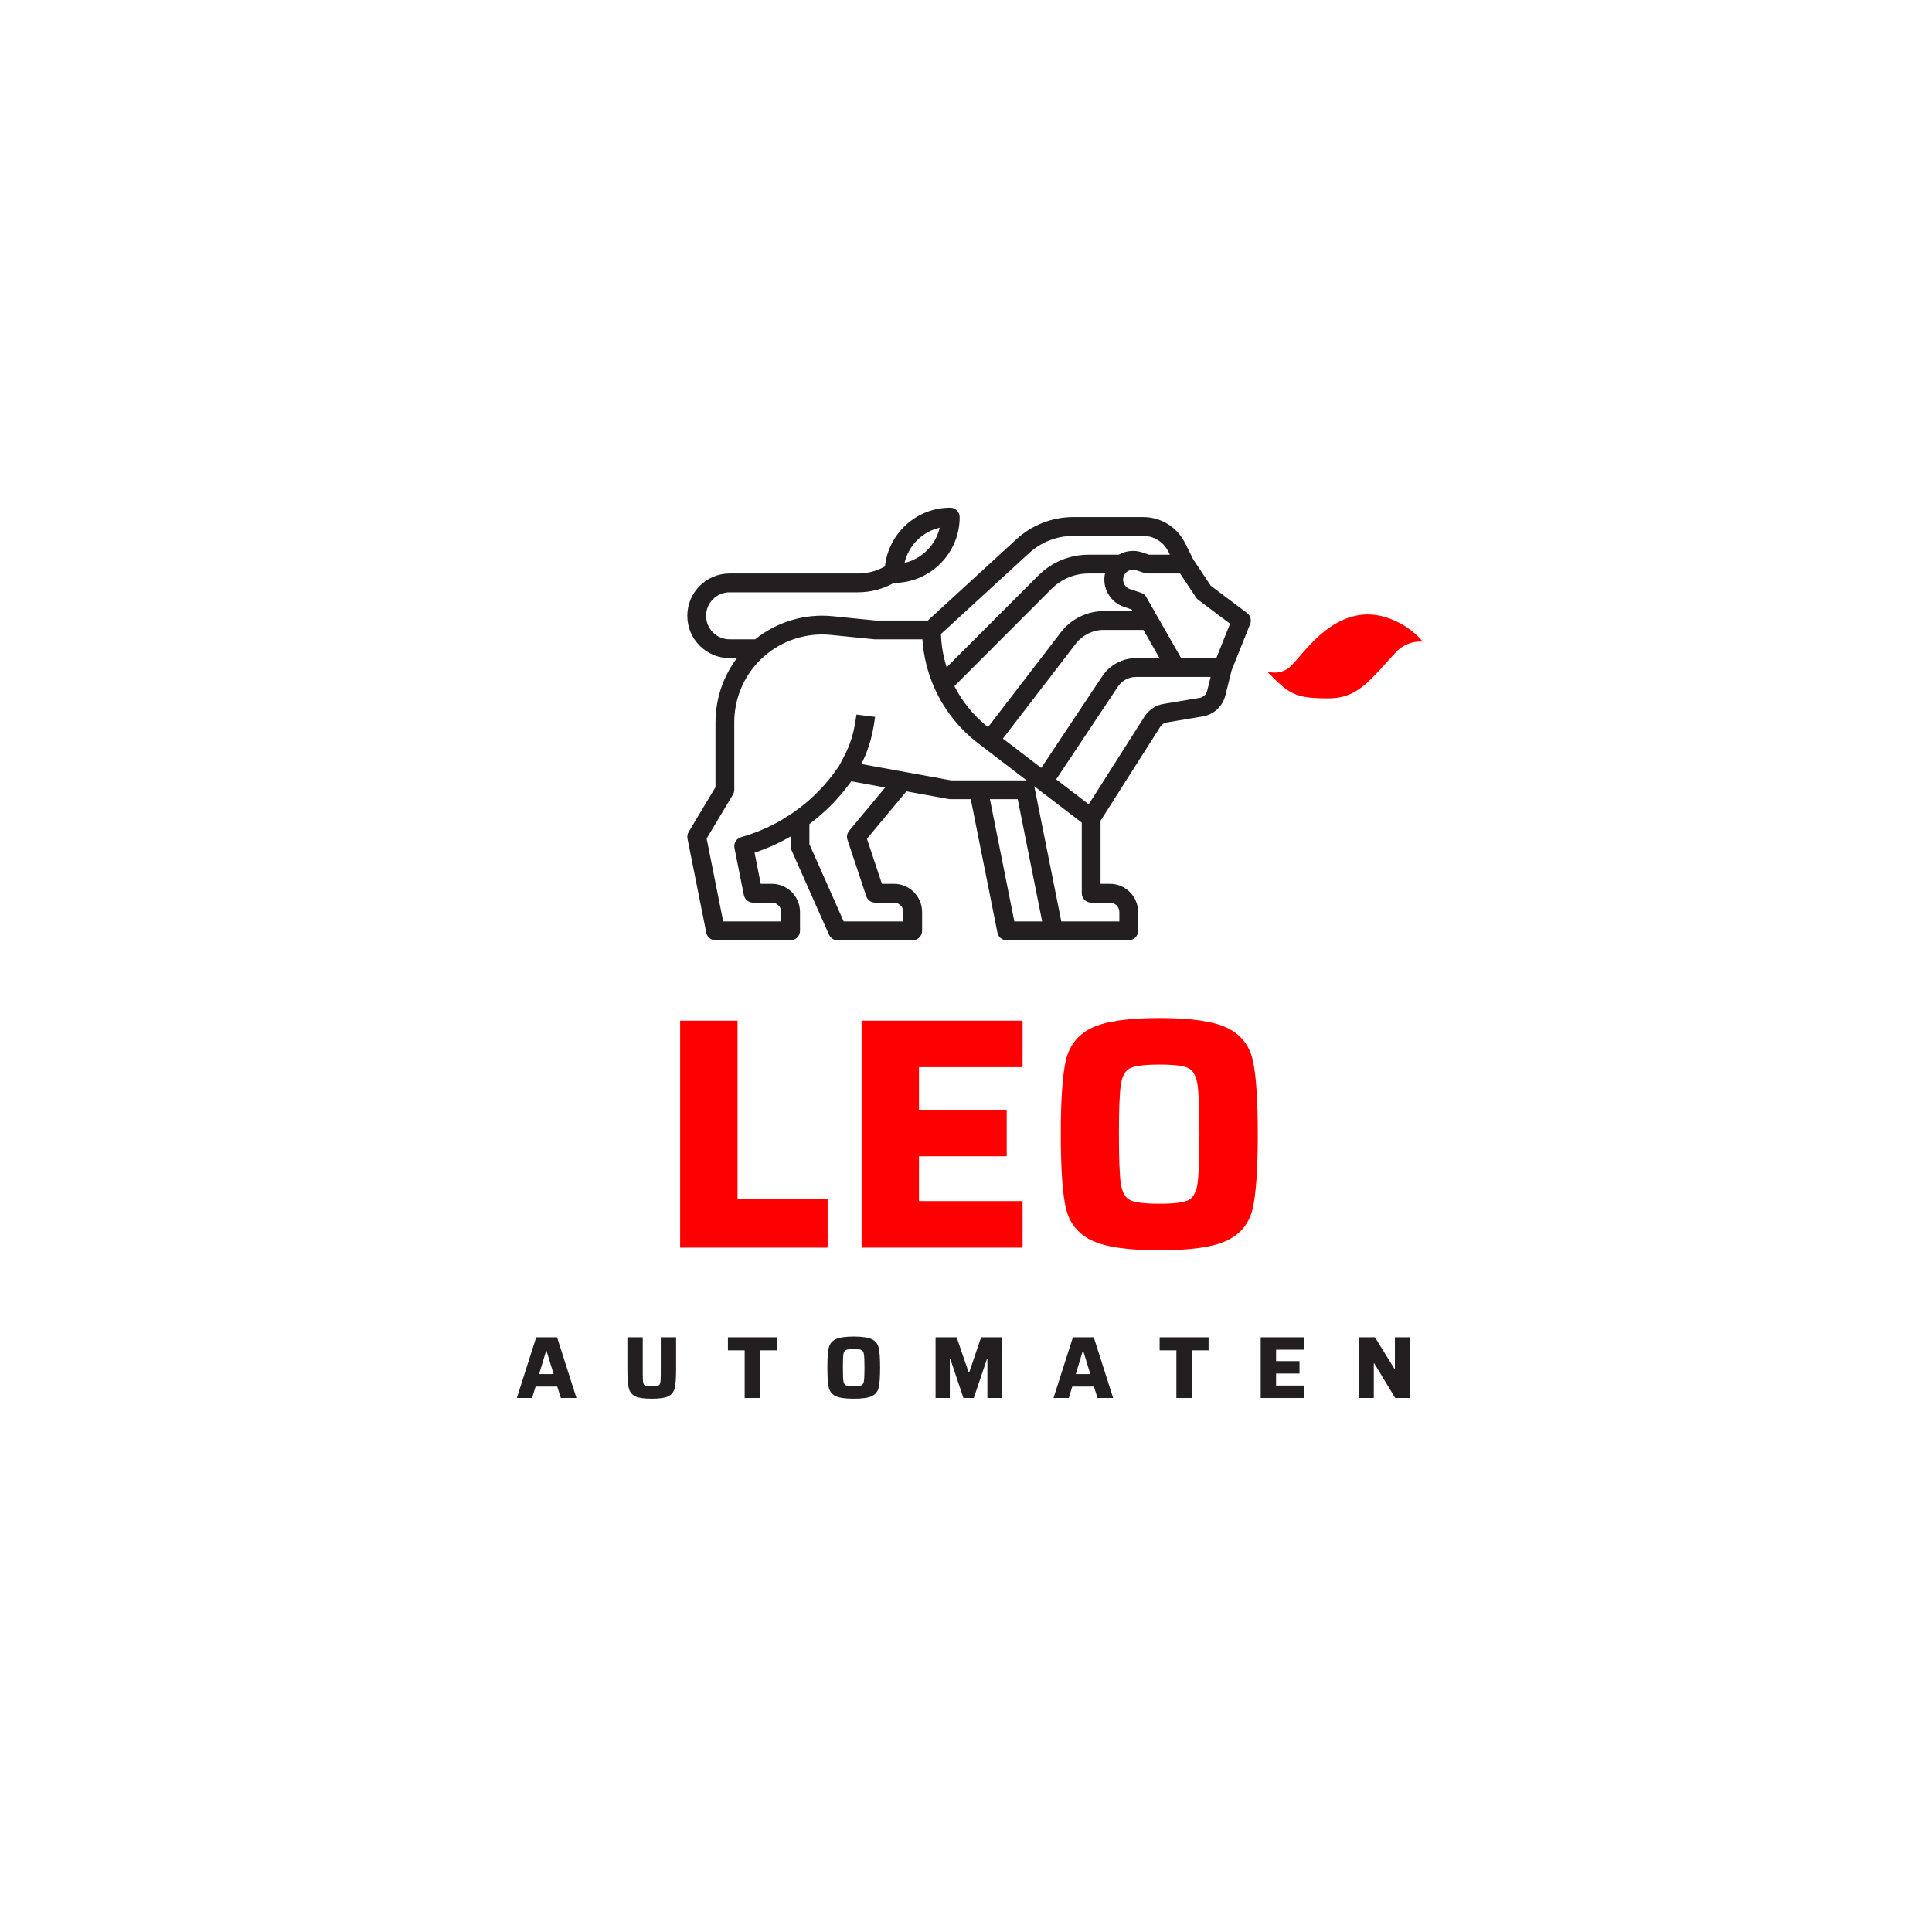<svg xmlns="http://www.w3.org/2000/svg" xmlns:xlink="http://www.w3.org/1999/xlink" width="500" zoomAndPan="magnify" viewBox="0 0 375 375" height="500" preserveAspectRatio="xMidYMid meet" version="1.0"><defs><g/><clipPath id="643e67e81d"><path d="M 133.355 98.535 L 242.977 98.535 L 242.977 182.5 L 133.355 182.5 Z M 133.355 98.535 " clip-rule="nonzero"/></clipPath><clipPath id="ae7e446049"><path d="M 245.863 119 L 276.184 119 L 276.184 135.961 L 245.863 135.961 Z M 245.863 119 " clip-rule="nonzero"/></clipPath></defs><g clip-path="url(#643e67e81d)"><path fill="#231f20" d="M 182.395 102.422 C 181.613 105.801 178.945 108.469 175.57 109.254 C 176.352 105.871 179.016 103.203 182.395 102.422 Z M 161.238 123.234 L 169.684 124.082 C 169.746 124.086 169.805 124.09 169.867 124.09 L 179.043 124.09 C 179.254 127.359 180.039 130.531 181.379 133.543 C 181.383 133.551 181.391 133.566 181.395 133.574 C 181.406 133.605 181.422 133.637 181.438 133.668 C 181.559 133.941 181.691 134.227 181.844 134.531 C 183.715 138.32 186.477 141.684 189.832 144.254 L 199.281 151.488 C 199.199 151.477 199.117 151.469 199.035 151.469 L 184.613 151.469 L 167.18 148.297 C 168.211 146.262 169.297 143.598 169.852 139.148 L 166.234 138.695 C 165.633 143.52 164.422 145.754 163.254 147.918 C 163.113 148.18 162.973 148.438 162.836 148.699 C 160.52 152.16 157.625 155.133 154.23 157.531 C 151.102 159.75 147.648 161.406 143.965 162.457 L 143.848 162.492 C 142.93 162.75 142.371 163.672 142.559 164.605 L 144.379 173.73 C 144.551 174.586 145.297 175.199 146.168 175.199 L 149.812 175.199 C 150.816 175.199 151.637 176.02 151.637 177.023 L 151.637 178.852 L 140.371 178.852 L 137.156 162.758 L 142.262 154.234 C 142.43 153.949 142.52 153.625 142.52 153.297 L 142.52 140.199 C 142.52 138.172 142.879 136.18 143.578 134.281 C 144.281 132.379 145.305 130.637 146.621 129.102 C 147.027 128.625 147.465 128.172 147.926 127.742 L 147.988 127.742 L 147.988 127.68 C 148.133 127.551 148.273 127.422 148.422 127.297 C 151.941 124.25 156.613 122.77 161.238 123.234 Z M 199.73 107.371 C 202.09 105.203 205.152 104.012 208.352 104.012 L 221.871 104.012 C 223.957 104.012 225.832 105.172 226.766 107.039 L 227.074 107.664 L 223.027 107.664 L 221.68 107.211 C 220.215 106.723 218.594 106.867 217.238 107.613 C 217.211 107.629 217.184 107.645 217.156 107.664 L 211.309 107.664 C 207.609 107.664 204.129 109.105 201.516 111.723 L 183.746 129.516 C 183.082 127.426 182.711 125.266 182.641 123.055 Z M 232.578 116.422 L 238.754 121.062 L 236.086 127.742 L 229.262 127.742 L 222.492 115.883 C 222.27 115.492 221.914 115.199 221.488 115.059 L 219.309 114.332 C 218.363 114.016 217.809 113.008 218.051 112.035 C 218.184 111.508 218.516 111.074 218.992 110.812 C 219.469 110.551 220.012 110.504 220.527 110.676 L 222.156 111.219 C 222.344 111.281 222.539 111.312 222.734 111.312 L 229.051 111.312 L 232.156 115.977 C 232.27 116.148 232.414 116.301 232.578 116.422 Z M 234.305 134.105 C 234.129 134.809 233.555 135.34 232.836 135.461 L 225.863 136.625 C 224.336 136.879 222.98 137.773 222.145 139.086 L 211.324 156.113 L 205.004 151.273 L 216.984 133.281 C 217.77 132.098 219.09 131.391 220.508 131.391 L 234.984 131.391 Z M 208.828 124.922 C 210.105 123.258 212.121 122.266 214.219 122.266 L 221.938 122.266 L 225.062 127.742 L 220.508 127.742 C 217.867 127.742 215.414 129.055 213.949 131.258 L 202.102 149.051 L 194.664 143.359 Z M 218.156 117.793 L 219.672 118.301 L 219.852 118.613 L 214.219 118.613 C 211 118.613 207.902 120.141 205.938 122.695 L 191.773 141.137 C 189.059 138.996 186.816 136.258 185.246 133.176 L 204.094 114.305 C 206.02 112.375 208.582 111.312 211.309 111.312 L 214.48 111.312 C 213.875 114.074 215.465 116.895 218.156 117.793 Z M 215.441 175.199 C 216.445 175.199 217.266 176.02 217.266 177.023 L 217.266 178.852 L 206 178.852 L 200.82 152.938 C 200.797 152.812 200.758 152.695 200.711 152.582 L 209.973 159.672 L 209.973 173.375 C 209.973 174.383 210.789 175.199 211.797 175.199 Z M 192.145 155.121 L 197.539 155.121 L 202.281 178.852 L 196.883 178.852 Z M 164.82 161.254 C 164.414 161.738 164.293 162.398 164.492 163 L 168.137 173.953 C 168.387 174.695 169.082 175.199 169.867 175.199 L 173.512 175.199 C 174.516 175.199 175.336 176.02 175.336 177.023 L 175.336 178.852 L 163.758 178.852 L 157.105 163.859 L 157.105 159.945 C 160.234 157.609 162.961 154.832 165.23 151.652 L 171.812 152.852 Z M 133.406 119.527 C 133.406 124.055 137.086 127.742 141.609 127.742 L 143.043 127.742 C 141.832 129.348 140.863 131.113 140.16 133.016 C 139.309 135.32 138.875 137.734 138.875 140.199 L 138.875 152.789 L 133.664 161.484 C 133.434 161.871 133.352 162.336 133.441 162.781 L 137.086 181.035 C 137.258 181.887 138.008 182.5 138.875 182.5 L 153.461 182.5 C 154.465 182.5 155.281 181.684 155.281 180.676 L 155.281 177.023 C 155.281 174.004 152.828 171.547 149.812 171.547 L 147.66 171.547 L 146.457 165.508 C 148.898 164.699 151.238 163.641 153.461 162.352 L 153.461 164.246 C 153.461 164.504 153.512 164.754 153.617 164.988 L 160.906 181.418 C 161.199 182.074 161.855 182.5 162.574 182.5 L 177.16 182.5 C 178.164 182.5 178.98 181.684 178.98 180.676 L 178.98 177.023 C 178.98 174.004 176.527 171.547 173.512 171.547 L 171.18 171.547 L 168.27 162.809 L 175.934 153.602 L 184.125 155.09 C 184.23 155.109 184.34 155.121 184.449 155.121 L 188.426 155.121 L 193.602 181.035 C 193.77 181.887 194.52 182.5 195.387 182.5 L 219.086 182.5 C 220.094 182.5 220.91 181.684 220.91 180.676 L 220.91 177.023 C 220.91 174.004 218.457 171.547 215.441 171.547 L 213.617 171.547 L 213.617 159.301 L 225.223 141.047 C 225.5 140.609 225.949 140.309 226.461 140.227 L 233.434 139.062 C 235.586 138.703 237.316 137.105 237.844 134.988 L 239.055 130.129 L 242.656 121.117 C 242.965 120.352 242.719 119.473 242.059 118.98 L 235.016 113.691 L 231.605 108.57 L 230.023 105.406 C 228.473 102.293 225.348 100.359 221.871 100.359 L 208.352 100.359 C 204.238 100.359 200.301 101.895 197.266 104.68 L 180.094 120.441 L 169.957 120.441 L 161.602 119.602 C 156.211 119.062 150.773 120.695 146.57 124.09 L 141.609 124.09 C 139.098 124.09 137.051 122.043 137.051 119.527 C 137.051 117.012 139.098 114.965 141.609 114.965 L 166.531 114.965 C 169.02 114.965 171.406 114.328 173.516 113.137 C 180.551 113.137 186.273 107.406 186.273 100.359 C 186.273 99.352 185.457 98.535 184.449 98.535 C 177.879 98.535 172.453 103.535 171.766 109.938 C 170.188 110.832 168.398 111.312 166.531 111.312 L 141.609 111.312 C 137.086 111.312 133.406 114.996 133.406 119.527 " fill-opacity="1" fill-rule="nonzero"/></g><g clip-path="url(#ae7e446049)"><path fill="#ff0000" d="M 245.863 130.277 C 246.297 130.434 246.742 130.527 247.199 130.547 C 247.656 130.57 248.109 130.523 248.555 130.41 C 249 130.293 249.418 130.113 249.805 129.871 C 250.195 129.629 250.539 129.336 250.84 128.988 C 253.336 126.473 259.395 117.086 268.727 119.727 C 271.684 120.602 274.172 122.207 276.184 124.539 C 275.285 124.469 274.41 124.582 273.559 124.879 C 272.703 125.176 271.949 125.629 271.285 126.242 C 266.117 131.684 263.828 135.551 257.832 135.551 C 251.035 135.566 250.141 134.547 245.863 130.277 Z M 245.863 130.277 " fill-opacity="1" fill-rule="nonzero"/></g><g fill="#ff0000" fill-opacity="1"><g transform="translate(127.342, 242.164)"><g><path d="M 4.672 0 L 4.672 -44.047 L 15.812 -44.047 L 15.812 -9.484 L 33.297 -9.484 L 33.297 0 Z M 4.672 0 "/></g></g></g><g fill="#ff0000" fill-opacity="1"><g transform="translate(162.56, 242.164)"><g><path d="M 4.672 0 L 4.672 -44.047 L 35.922 -44.047 L 35.922 -35.031 L 15.812 -35.031 L 15.812 -26.766 L 32.844 -26.766 L 32.844 -17.734 L 15.812 -17.734 L 15.812 -9.031 L 35.922 -9.031 L 35.922 0 Z M 4.672 0 "/></g></g></g><g fill="#ff0000" fill-opacity="1"><g transform="translate(202.387, 242.164)"><g><path d="M 22.672 0.516 C 16.473 0.516 12.062 -0.133 9.438 -1.438 C 6.812 -2.738 5.164 -4.816 4.5 -7.672 C 3.844 -10.535 3.516 -15.32 3.516 -22.031 C 3.516 -28.727 3.844 -33.504 4.5 -36.359 C 5.164 -39.223 6.812 -41.305 9.438 -42.609 C 12.062 -43.91 16.473 -44.562 22.672 -44.562 C 28.859 -44.562 33.266 -43.91 35.891 -42.609 C 38.516 -41.305 40.145 -39.223 40.781 -36.359 C 41.426 -33.504 41.75 -28.727 41.75 -22.031 C 41.75 -15.32 41.426 -10.535 40.781 -7.672 C 40.145 -4.816 38.516 -2.738 35.891 -1.438 C 33.266 -0.133 28.859 0.516 22.672 0.516 Z M 22.672 -8.516 C 25.441 -8.516 27.297 -8.738 28.234 -9.188 C 29.172 -9.633 29.77 -10.672 30.031 -12.297 C 30.289 -13.922 30.422 -17.164 30.422 -22.031 C 30.422 -26.895 30.289 -30.133 30.031 -31.75 C 29.77 -33.375 29.172 -34.41 28.234 -34.859 C 27.297 -35.305 25.441 -35.531 22.672 -35.531 C 19.891 -35.531 18.008 -35.305 17.031 -34.859 C 16.051 -34.41 15.43 -33.352 15.172 -31.688 C 14.922 -30.031 14.797 -26.812 14.797 -22.031 C 14.797 -17.25 14.922 -14.023 15.172 -12.359 C 15.43 -10.691 16.051 -9.633 17.031 -9.188 C 18.008 -8.738 19.891 -8.516 22.672 -8.516 Z M 22.672 -8.516 "/></g></g></g><g fill="#231f20" fill-opacity="1"><g transform="translate(100.171, 271.353)"><g><path d="M 8.688 0 L 7.984 -2.219 L 3.781 -2.219 L 3.109 0 L 0.141 0 L 3.906 -11.781 L 7.953 -11.781 L 11.719 0 Z M 5.906 -9.141 L 5.828 -9.141 L 4.469 -4.641 L 7.281 -4.641 Z M 5.906 -9.141 "/></g></g></g><g fill="#231f20" fill-opacity="1"><g transform="translate(120.633, 271.353)"><g><path d="M 10.594 -11.781 L 10.594 -5.328 C 10.594 -3.754 10.5 -2.602 10.312 -1.875 C 10.125 -1.145 9.703 -0.625 9.047 -0.312 C 8.398 -0.008 7.344 0.141 5.875 0.141 C 4.406 0.141 3.344 -0.008 2.688 -0.312 C 2.039 -0.625 1.617 -1.145 1.422 -1.875 C 1.234 -2.602 1.141 -3.754 1.141 -5.328 L 1.141 -11.781 L 4.125 -11.781 L 4.125 -4.688 C 4.125 -3.875 4.148 -3.312 4.203 -3 C 4.266 -2.695 4.41 -2.492 4.641 -2.391 C 4.867 -2.297 5.281 -2.25 5.875 -2.25 C 6.469 -2.25 6.879 -2.297 7.109 -2.391 C 7.336 -2.492 7.477 -2.695 7.531 -3 C 7.594 -3.312 7.625 -3.875 7.625 -4.688 L 7.625 -11.781 Z M 10.594 -11.781 "/></g></g></g><g fill="#231f20" fill-opacity="1"><g transform="translate(141.008, 271.353)"><g><path d="M 3.531 0 L 3.531 -9.25 L 0.281 -9.25 L 0.281 -11.781 L 9.781 -11.781 L 9.781 -9.25 L 6.5 -9.25 L 6.5 0 Z M 3.531 0 "/></g></g></g><g fill="#231f20" fill-opacity="1"><g transform="translate(159.655, 271.353)"><g><path d="M 6.062 0.141 C 4.406 0.141 3.223 -0.031 2.516 -0.375 C 1.816 -0.727 1.379 -1.285 1.203 -2.047 C 1.023 -2.816 0.938 -4.098 0.938 -5.891 C 0.938 -7.68 1.023 -8.957 1.203 -9.719 C 1.379 -10.488 1.816 -11.047 2.516 -11.391 C 3.223 -11.742 4.406 -11.922 6.062 -11.922 C 7.719 -11.922 8.895 -11.742 9.594 -11.391 C 10.301 -11.047 10.738 -10.488 10.906 -9.719 C 11.082 -8.957 11.172 -7.68 11.172 -5.891 C 11.172 -4.098 11.082 -2.816 10.906 -2.047 C 10.738 -1.285 10.301 -0.727 9.594 -0.375 C 8.895 -0.031 7.719 0.141 6.062 0.141 Z M 6.062 -2.281 C 6.801 -2.281 7.297 -2.336 7.547 -2.453 C 7.797 -2.578 7.957 -2.852 8.031 -3.281 C 8.102 -3.719 8.141 -4.586 8.141 -5.891 C 8.141 -7.191 8.102 -8.055 8.031 -8.484 C 7.957 -8.922 7.797 -9.195 7.547 -9.312 C 7.297 -9.438 6.801 -9.5 6.062 -9.5 C 5.32 -9.5 4.816 -9.438 4.547 -9.312 C 4.285 -9.195 4.117 -8.914 4.047 -8.469 C 3.984 -8.031 3.953 -7.172 3.953 -5.891 C 3.953 -4.609 3.984 -3.742 4.047 -3.297 C 4.117 -2.859 4.285 -2.578 4.547 -2.453 C 4.816 -2.336 5.32 -2.281 6.062 -2.281 Z M 6.062 -2.281 "/></g></g></g><g fill="#231f20" fill-opacity="1"><g transform="translate(180.373, 271.353)"><g><path d="M 11.281 0 L 11.281 -7.5 L 11.172 -7.5 L 8.641 0 L 6.625 0 L 4.109 -7.5 L 3.984 -7.5 L 3.984 0 L 1.219 0 L 1.219 -11.781 L 5.312 -11.781 L 7.641 -4.984 L 7.75 -4.984 L 10.062 -11.781 L 14.141 -11.781 L 14.141 0 Z M 11.281 0 "/></g></g></g><g fill="#231f20" fill-opacity="1"><g transform="translate(204.345, 271.353)"><g><path d="M 8.688 0 L 7.984 -2.219 L 3.781 -2.219 L 3.109 0 L 0.141 0 L 3.906 -11.781 L 7.953 -11.781 L 11.719 0 Z M 5.906 -9.141 L 5.828 -9.141 L 4.469 -4.641 L 7.281 -4.641 Z M 5.906 -9.141 "/></g></g></g><g fill="#231f20" fill-opacity="1"><g transform="translate(224.806, 271.353)"><g><path d="M 3.531 0 L 3.531 -9.25 L 0.281 -9.25 L 0.281 -11.781 L 9.781 -11.781 L 9.781 -9.25 L 6.5 -9.25 L 6.5 0 Z M 3.531 0 "/></g></g></g><g fill="#231f20" fill-opacity="1"><g transform="translate(243.453, 271.353)"><g><path d="M 1.25 0 L 1.25 -11.781 L 9.609 -11.781 L 9.609 -9.375 L 4.234 -9.375 L 4.234 -7.156 L 8.781 -7.156 L 8.781 -4.75 L 4.234 -4.75 L 4.234 -2.422 L 9.609 -2.422 L 9.609 0 Z M 1.25 0 "/></g></g></g><g fill="#231f20" fill-opacity="1"><g transform="translate(262.596, 271.353)"><g><path d="M 8.219 0 L 4.141 -6.734 L 4.062 -6.734 L 4.062 0 L 1.219 0 L 1.219 -11.781 L 4.281 -11.781 L 8.062 -5.672 L 8.156 -5.672 L 8.156 -11.781 L 11.016 -11.781 L 11.016 0 Z M 8.219 0 "/></g></g></g></svg>